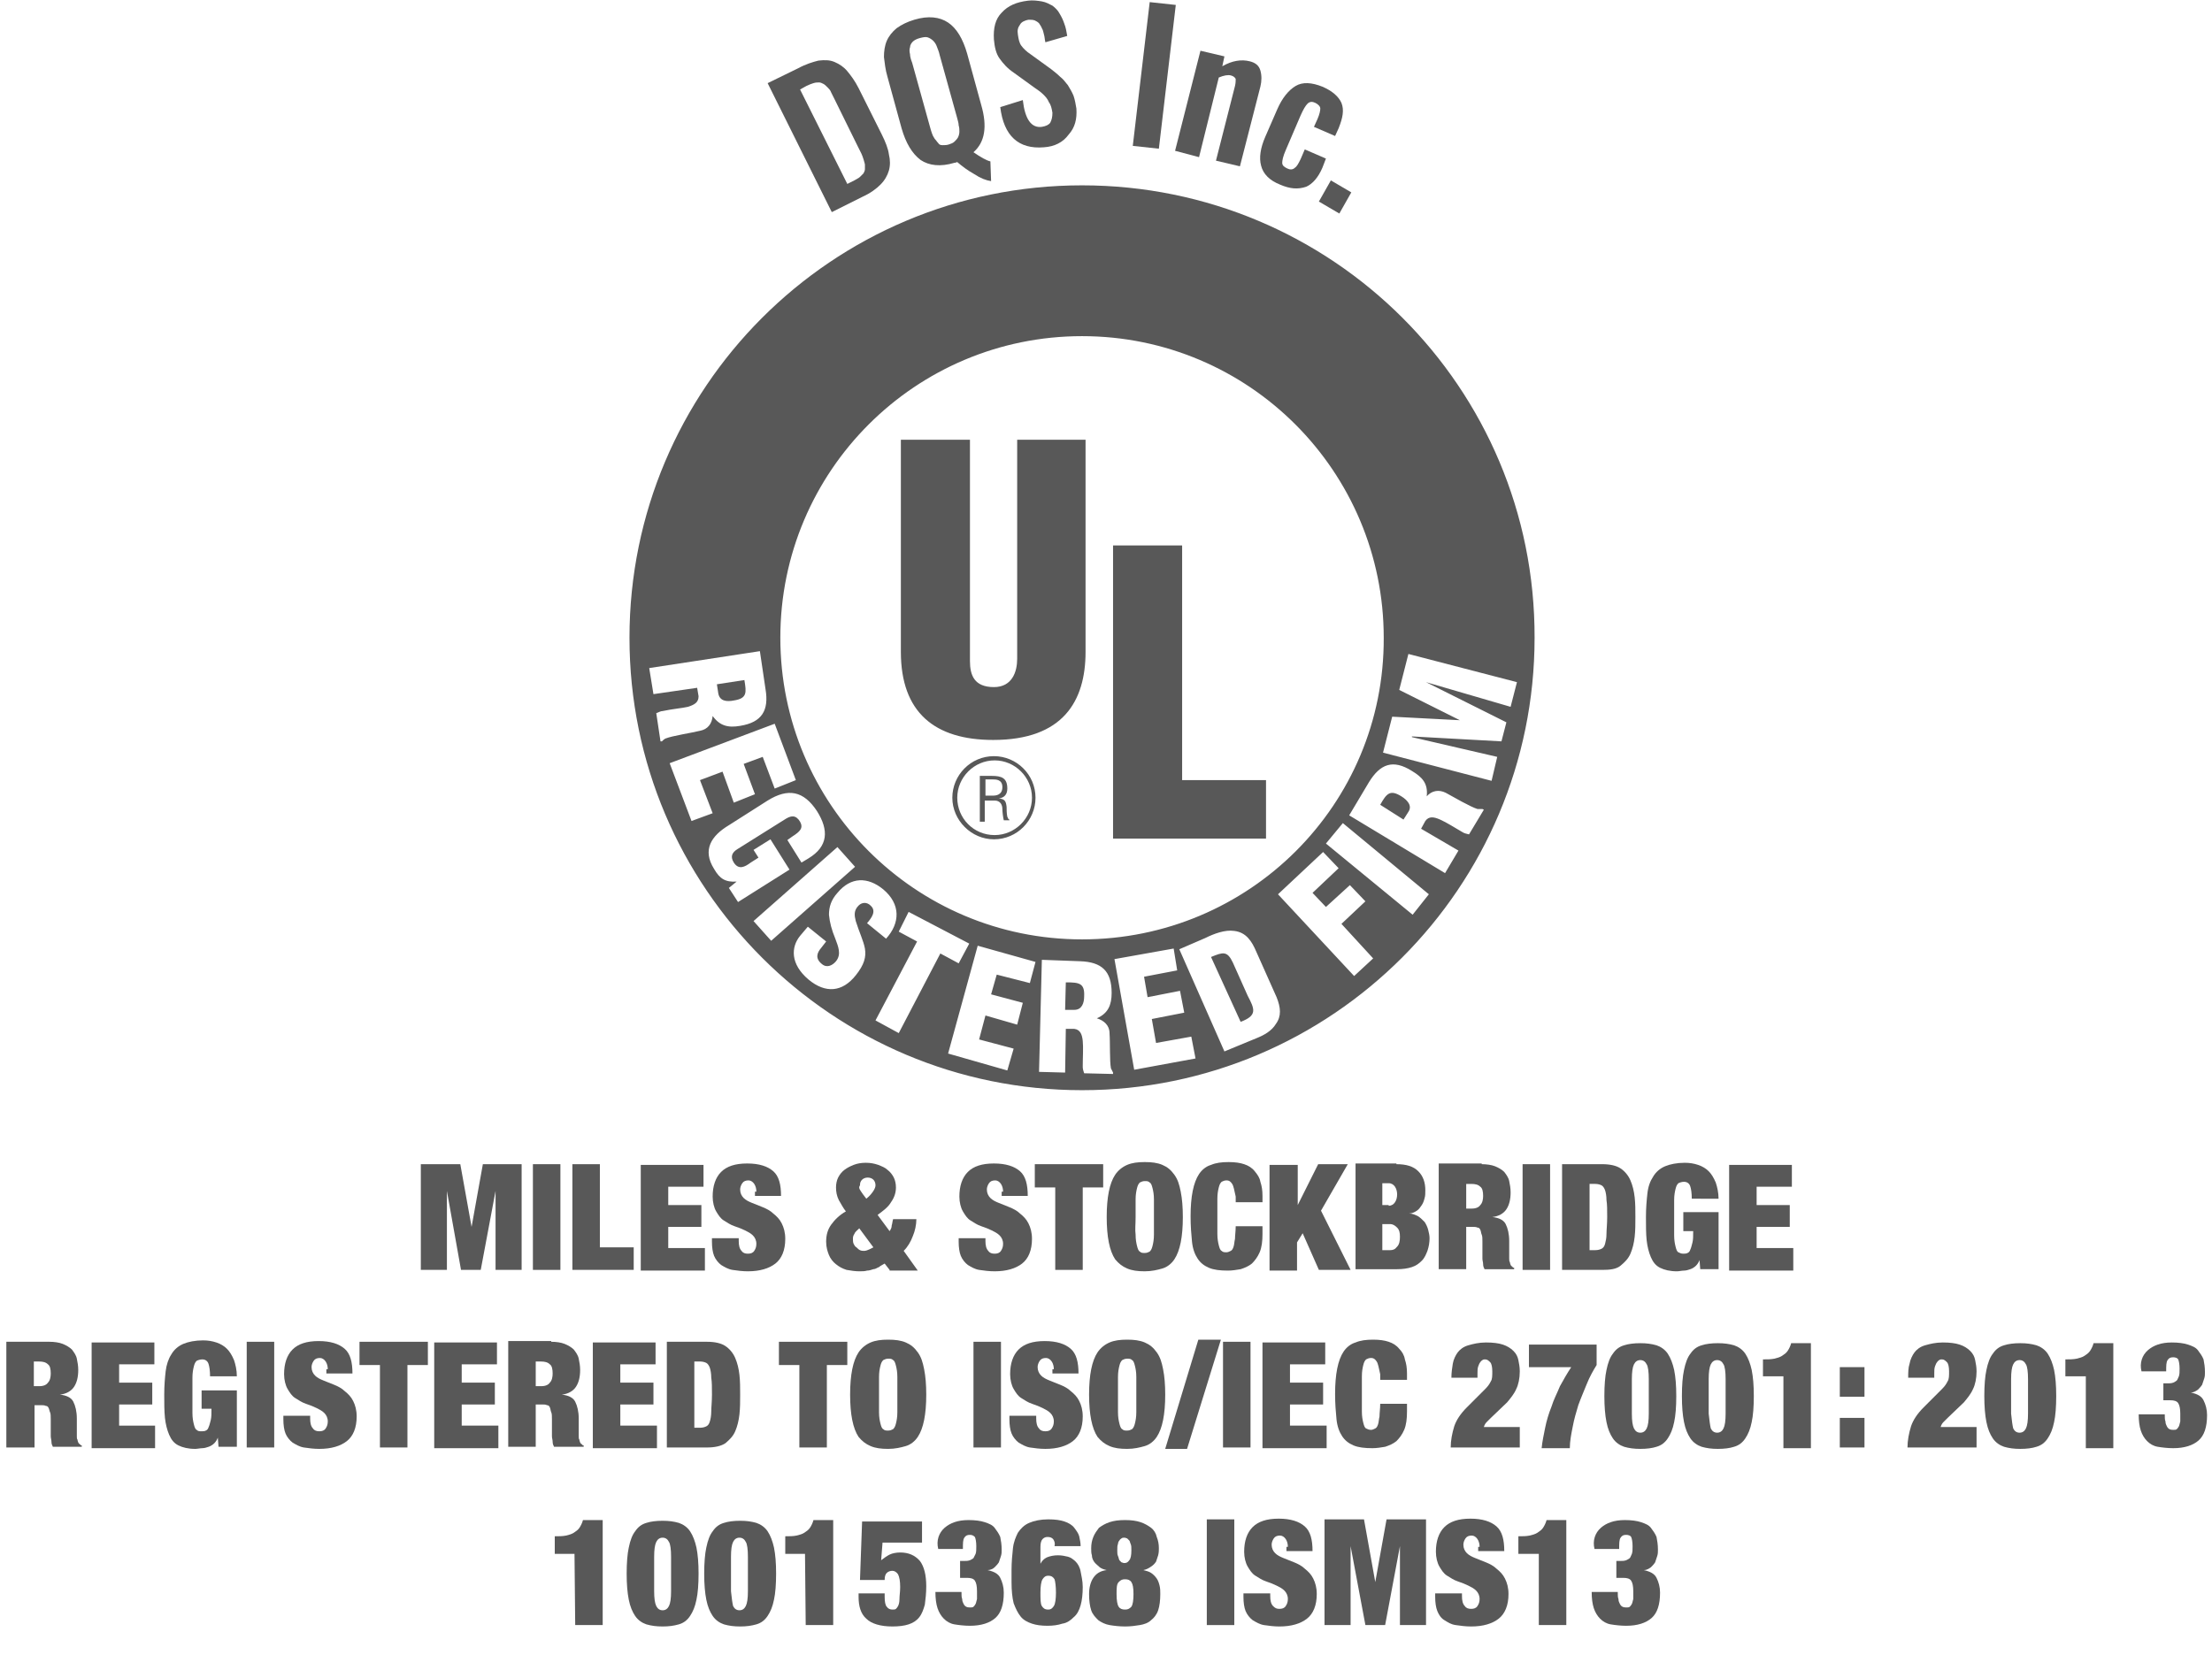 <?xml version="1.0" encoding="utf-8"?>
<!-- Generator: Adobe Illustrator 23.0.1, SVG Export Plug-In . SVG Version: 6.00 Build 0)  -->
<svg version="1.1" id="Layer_1" xmlns="http://www.w3.org/2000/svg" xmlns:xlink="http://www.w3.org/1999/xlink" x="0px" y="0px"
	 viewBox="0 0 313.8 238.1" style="enable-background:new 0 0 313.8 238.1;" xml:space="preserve">
<style type="text/css">
	.st0{fill:#585858;}
</style>
<path class="st0" d="M127.9,62.4h9.7v31.4c0,2,0.6,3.7,3.4,3.7c2.6,0,3.3-2.2,3.3-4V62.4h9.7v30.1c0,7-3.2,12.5-13.1,12.5
	c-8.3,0-13.1-3.9-13.1-12.5V62.4"/>
<polyline class="st0" points="157.9,119 157.9,77.4 167.7,77.4 167.7,110.7 179.6,110.7 179.6,119 157.9,119 "/>
<path class="st0" d="M139.8,110.6h1c0.5,0,1.4,0,1.4,1.1s-0.9,1.2-1.3,1.2h-1.1L139.8,110.6 M139.8,113.6h1.3c0.8,0,1.1,0.6,1.1,1.2
	c0,0.4,0.1,1.2,0.2,1.6h0.8v-0.1c-0.2,0-0.2-0.3-0.3-0.4c-0.1-0.5-0.1-1-0.1-1.4c-0.1-0.9-0.3-1.1-1.1-1.2l0,0
	c0.8-0.1,1.2-0.6,1.2-1.4c0-1.5-0.8-1.8-2.2-1.8H139v6.5h0.7v-3"/>
<path class="st0" d="M141,119.1c3.3,0,5.9-2.7,5.9-5.9c0-3.3-2.7-5.9-5.9-5.9c-3.3,0-5.9,2.7-5.9,5.9S137.8,119.1,141,119.1
	 M135.8,113.2c0-2.9,2.4-5.3,5.3-5.3c2.9,0,5.3,2.4,5.3,5.3s-2.4,5.3-5.3,5.3C138.1,118.5,135.8,116.1,135.8,113.2"/>
<g>
	<path class="st0" d="M198.8,113c-1.6-1-2.1-0.4-3,1.2l3.3,2.1l0.7-1.1C200.4,114.3,199.6,113.5,198.8,113z"/>
	<g>
		<path class="st0" d="M151.2,139.4l-0.1,3.9h1.3c1.1,0,1.4-1,1.4-1.9C153.9,139.5,153.1,139.4,151.2,139.4z"/>
		<path class="st0" d="M174.9,136.6c-0.8-1.7-1.4-1.5-3.1-0.8l4.2,9.2c2.4-0.9,2-1.8,1-3.7L174.9,136.6z"/>
		<g>
			<path class="st0" d="M104.1,99.4c1.9-0.3,1.8-1.1,1.5-2.9l-3.9,0.6l0.2,1.3C102.1,99.5,103.1,99.6,104.1,99.4z"/>
			<path class="st0" d="M153.5,26.3c-35.5,0-64.2,28.8-64.2,64.2c0,35.5,28.8,64.2,64.2,64.2c35.5,0,64.2-28.8,64.2-64.2
				C217.8,55,189,26.3,153.5,26.3z M153.5,47.7c23.7,0,42.8,19.2,42.8,42.8c0.1,23.7-19.1,42.8-42.8,42.8s-42.8-19.2-42.8-42.8
				C110.7,66.8,129.9,47.7,153.5,47.7z M93.9,105.2h-0.2l-0.6-4c0.3-0.1,0.6-0.3,0.9-0.3c1.4-0.3,2.7-0.4,3.6-0.6
				c0.9-0.3,1.5-0.6,1.5-1.5l-0.2-1.2l-6.2,0.9l-0.6-3.7l15.7-2.4l0.8,5.4c0.5,3-0.5,4.7-3.6,5.2c-1.7,0.3-2.9,0-3.9-1.4
				c-0.1,1.1-0.7,1.9-1.8,2.1c-1.2,0.3-3.9,0.7-4.9,1.1C94.2,104.9,94,105.1,93.9,105.2z M95,108.3l14.9-5.6l3,8l-3,1.2l-1.7-4.5
				l-2.7,1l1.6,4.3l-3,1.2l-1.6-4.4l-3.2,1.2l1.8,4.7l-3,1.1L95,108.3z M103.4,126l1.1-0.9c-1.6,0.1-2.4-0.4-3.2-1.8
				c-1.7-2.7-0.4-4.7,2.1-6.2l5.5-3.5c2.9-1.8,5.1-1.4,7,1.5c1.7,2.7,1.6,5-1.2,6.7l-1,0.6l-2-3.2l0.7-0.5c1.1-0.7,1.6-1.2,1.1-2.1
				c-0.6-1-1.3-0.9-2.2-0.3l-6.7,4.2c-0.8,0.5-1,1.1-0.5,1.9c0.7,1.1,1.6,0.6,2.4,0l1.1-0.7l-0.7-1.1l2.4-1.5l2.7,4.3l-7.3,4.6
				L103.4,126z M106.9,130.7l11.9-10.5l2.5,2.8l-11.9,10.5L106.9,130.7z M123.5,128.5c-0.5-0.5-1.2-0.5-1.7,0
				c-0.7,0.7-0.6,1.4-0.4,2.2c0.5,1.6,1.1,2.8,1.3,3.9c0.2,1.2-0.1,2.3-1.3,3.8c-1.9,2.4-4.3,2.6-6.7,0.6c-2.6-2.2-2.5-4.6-1.2-6.2
				l1.1-1.3l2.6,2.1l-0.7,0.9c-0.6,0.7-0.9,1.5,0.1,2.3c0.7,0.6,1.5,0.2,2-0.4c0.8-1,0.3-2.1-0.1-3.2c-0.5-1.2-0.8-2.3-0.9-3.4
				c0-1.1,0.3-2.1,1.2-3.1c1.9-2.3,4.3-2.3,6.5-0.5c2.5,2.1,2.4,4.8,0.4,7L123,131C123.6,130.3,124.4,129.3,123.5,128.5z
				 M127.5,146.6l-3.3-1.8l5.9-11.2l-2.6-1.4l1.4-2.8l8.6,4.5l-1.5,2.8l-2.6-1.4L127.5,146.6z M146.1,139.5l-4.7-1.2l-0.8,2.8
				l4.5,1.2l-0.8,3.1l-4.5-1.3l-0.9,3.4l4.9,1.3l-0.9,3.1l-8.4-2.4l4.2-15.3l8.2,2.3L146.1,139.5z M157.9,152.4l-4.1-0.1
				c-0.1-0.3-0.2-0.6-0.2-0.9c0-1.4,0.1-2.7,0-3.7c-0.1-1-0.4-1.6-1.2-1.7h-1.2l-0.1,6.2l-3.7-0.1l0.4-15.9l5.4,0.2
				c3.1,0.1,4.5,1.4,4.5,4.5c0,1.7-0.5,2.9-2.1,3.6c1,0.3,1.8,1,1.8,2.1c0.1,1.3,0,4,0.2,5c0.1,0.2,0.2,0.4,0.3,0.6V152.4z
				 M160.9,151.8l-2.8-15.7l8.4-1.5l0.5,3.1l-4.7,0.9l0.5,2.9l4.6-0.9l0.6,3.1l-4.6,0.9l0.6,3.4l5-0.9l0.6,3.1L160.9,151.8z
				 M181,145.3c-0.6,1-1.7,1.6-2.7,2l-4.6,1.9l-6.4-14.5l3.7-1.6c1.2-0.6,2.8-1.2,4.1-1c1.7,0.2,2.5,1.5,3.1,2.9l2.9,6.5
				C181.7,143,181.8,144.2,181,145.3z M192.1,138.5l-10.8-11.6l6.4-6l2.2,2.3l-3.7,3.5l1.9,2l3.4-3.1l2.2,2.3l-3.4,3.2l4.5,4.9
				L192.1,138.5z M200.4,129.8l-12.3-10.1l2.4-2.9l12.2,10.1L200.4,129.8z M208.4,118.4c-0.3-0.1-0.6-0.1-0.9-0.3
				c-1.2-0.7-2.3-1.4-3.2-1.8c-0.9-0.4-1.6-0.5-2.1,0.2l-0.6,1.1l5.3,3.1l-1.9,3.2l-13.6-8.2l2.8-4.7c1.6-2.6,3.4-3.3,6.1-1.6
				c1.5,0.9,2.3,1.8,2.1,3.6c0.7-0.8,1.7-1,2.7-0.5c1.1,0.6,3.5,2,4.5,2.3c0.2,0,0.4,0,0.7,0l0.2,0.1L208.4,118.4z M213.7,102.5
				l-0.7,2.7l-12.7-0.7v0.1l12.1,2.8l-0.8,3.4l-15.4-4l1.3-5.1l9.6,0.5l-8.6-4.3l1.3-5.1l15.4,4l-0.9,3.5l-12-3.5L213.7,102.5z"/>
		</g>
	</g>
</g>
<g>
	<g>
		<path class="st0" d="M118,30.1l-9.1-18.3l4.3-2.1c1.1-0.6,2.1-0.9,2.9-1.1c0.9-0.1,1.6-0.1,2.3,0.2c0.7,0.3,1.3,0.7,1.8,1.3
			s1.1,1.4,1.6,2.4l3.3,6.6c0.5,1,0.9,2,1,2.8c0.2,0.8,0.2,1.6,0,2.3c-0.2,0.7-0.6,1.4-1.2,2s-1.4,1.2-2.5,1.7L118,30.1z
			 M120.2,26.1l1-0.5c0.3-0.2,0.6-0.3,0.8-0.5c0.2-0.2,0.4-0.4,0.5-0.5c0.1-0.2,0.2-0.4,0.2-0.6s0-0.5,0-0.6c0-0.2-0.1-0.4-0.2-0.8
			c-0.1-0.3-0.2-0.6-0.3-0.8c-0.1-0.2-0.3-0.6-0.5-1l-3.3-6.7c-0.2-0.4-0.4-0.8-0.5-1c-0.1-0.3-0.3-0.5-0.5-0.7s-0.4-0.4-0.6-0.5
			s-0.4-0.2-0.6-0.2s-0.5,0-0.8,0.1s-0.6,0.2-1,0.4l-0.9,0.5L120.2,26.1z"/>
	</g>
	<g>
		<path class="st0" d="M140.6,25.7c-0.7-0.1-1.5-0.4-2.4-1c-0.9-0.5-1.7-1.1-2.4-1.7c-0.1,0-0.2,0.1-0.4,0.1c-2,0.6-3.6,0.4-4.8-0.4
			c-1.2-0.9-2.1-2.4-2.7-4.5l-2-7.3c-0.3-1-0.4-2-0.5-2.8c0-0.8,0.1-1.6,0.4-2.3s0.8-1.3,1.4-1.8c0.7-0.5,1.5-0.9,2.5-1.2
			c2-0.6,3.6-0.4,4.8,0.4s2.1,2.3,2.7,4.4l2,7.3c0.9,3.1,0.5,5.3-1.1,6.7c1,0.7,1.9,1.2,2.4,1.3L140.6,25.7z M133.7,20.6
			c0.3,0,0.6,0,0.9-0.1c0.3-0.1,0.6-0.2,0.8-0.4c0.2-0.2,0.4-0.4,0.5-0.6s0.2-0.5,0.2-0.8s0-0.6-0.1-0.9c0-0.3-0.1-0.6-0.2-1l-2.5-9
			c-0.1-0.5-0.3-0.9-0.4-1.2c-0.1-0.3-0.3-0.6-0.5-0.8c-0.2-0.2-0.5-0.4-0.8-0.5s-0.7,0-1.1,0.1c-0.4,0.1-0.8,0.3-1,0.5
			s-0.4,0.5-0.4,0.8c-0.1,0.3-0.1,0.6,0,1c0,0.3,0.1,0.7,0.3,1.2l2.5,9c0.1,0.4,0.2,0.7,0.3,1s0.2,0.5,0.4,0.8
			c0.2,0.2,0.3,0.4,0.5,0.6C133.2,20.5,133.4,20.6,133.7,20.6z"/>
	</g>
	<g>
		<path class="st0" d="M148.1,20.9c-3.6,0.3-5.7-1.6-6.2-5.7l3.2-1c0.3,2.7,1.2,4,2.7,3.8c0.6-0.1,1-0.3,1.2-0.6
			c0.2-0.4,0.3-0.8,0.3-1.4c-0.1-0.6-0.2-1.1-0.5-1.5c-0.2-0.5-0.5-0.8-0.8-1.1s-0.7-0.6-1.3-1l-2.9-2.1c-0.9-0.6-1.5-1.3-2-2
			s-0.7-1.6-0.8-2.7c-0.1-1.6,0.2-2.9,1.1-3.8c0.9-1,2.1-1.5,3.7-1.7c0.7-0.1,1.4,0,2,0.1s1.1,0.4,1.5,0.6c0.4,0.3,0.8,0.7,1,1.1
			c0.3,0.5,0.5,0.9,0.7,1.5c0.2,0.5,0.3,1.1,0.4,1.7L148.3,6c-0.1-0.4-0.1-0.8-0.2-1.1C148,4.6,148,4.3,147.8,4
			c-0.1-0.3-0.3-0.5-0.4-0.7c-0.2-0.2-0.4-0.3-0.6-0.4c-0.3-0.1-0.5-0.1-0.9-0.1c-0.5,0.1-1,0.3-1.2,0.7c-0.3,0.4-0.4,0.8-0.3,1.4
			c0.1,0.7,0.2,1.2,0.5,1.6c0.3,0.4,0.7,0.8,1.3,1.2l2.9,2.1c0.5,0.4,0.9,0.7,1.3,1.1c0.4,0.3,0.7,0.7,1.1,1.2
			c0.3,0.5,0.6,1,0.8,1.5c0.2,0.6,0.3,1.2,0.4,1.8c0.1,1.5-0.2,2.7-1.1,3.7C150.8,20.2,149.6,20.8,148.1,20.9z"/>
	</g>
	<g>
		<path class="st0" d="M160.7,20.7l2.4-20.4l3.7,0.4l-2.4,20.4L160.7,20.7z"/>
	</g>
	<g>
		<path class="st0" d="M166.7,21.4l3.6-14.2l3.4,0.8l-0.3,1.4c1.4-0.8,2.7-1,3.9-0.7c0.8,0.2,1.3,0.6,1.5,1.3s0.2,1.5,0,2.3
			l-2.9,11.3l-3.4-0.8l2.7-10.6c0.1-0.4,0.1-0.8,0.1-1c-0.1-0.2-0.3-0.4-0.7-0.5s-1,0-1.7,0.3l-2.8,11.3L166.7,21.4z"/>
	</g>
	<g>
		<path class="st0" d="M181.6,26.2c-1.5-0.6-2.4-1.5-2.7-2.7c-0.3-1.1-0.1-2.5,0.6-4.1l1.7-3.9c0.7-1.6,1.6-2.7,2.6-3.3
			s2.3-0.5,3.8,0.1c1.4,0.6,2.3,1.4,2.7,2.3c0.4,1,0.2,2.1-0.4,3.6l-0.5,1.1l-3-1.3l0.5-1.1c0.3-0.7,0.4-1.2,0.4-1.5
			s-0.3-0.6-0.7-0.8s-0.8-0.2-1.1,0.1s-0.6,0.8-1,1.7l-2.1,4.9c-0.4,0.9-0.5,1.5-0.5,1.8c0,0.4,0.3,0.6,0.7,0.8
			c0.4,0.2,0.8,0.2,1.1-0.1c0.3-0.2,0.5-0.6,0.8-1.2l0.6-1.4l3,1.3l-0.5,1.3c-0.6,1.4-1.4,2.3-2.3,2.7
			C184.1,26.9,183,26.8,181.6,26.2z"/>
	</g>
	<g>
		<path class="st0" d="M187.1,28.6l1.7-3l2.9,1.7l-1.7,3L187.1,28.6z"/>
	</g>
</g>
<g>
	<path class="st0" d="M65.3,165.2l1.6,8.9l0,0l1.6-8.9H74v15h-3.7V169l0,0l-2.1,11.2h-2.8l-2-11.2l0,0v11.2h-3.7v-15H65.3z"/>
	<path class="st0" d="M79.5,165.2v15h-3.9v-15H79.5z"/>
	<path class="st0" d="M85.1,165.2V177h4.8v3.2h-8.7v-15H85.1z"/>
	<path class="st0" d="M99.8,165.2v3.2h-5v2.6h4.7v3.1h-4.7v3h5.2v3.2h-9.1v-15h8.9V165.2z"/>
	<path class="st0" d="M107.3,169.1c0-0.4-0.1-0.8-0.3-1.1c-0.2-0.3-0.5-0.5-0.8-0.5c-0.4,0-0.7,0.1-0.9,0.4
		c-0.2,0.3-0.3,0.6-0.3,0.9c0,0.5,0.2,0.9,0.5,1.2s0.7,0.5,1.2,0.7s1,0.4,1.5,0.6c0.5,0.2,1.1,0.5,1.5,0.9c0.5,0.4,0.9,0.8,1.2,1.4
		c0.3,0.6,0.5,1.3,0.5,2.2c0,1.6-0.5,2.8-1.4,3.5s-2.2,1.1-3.9,1.1c-0.8,0-1.5-0.1-2.2-0.2c-0.6-0.1-1.1-0.4-1.6-0.7
		c-0.4-0.3-0.8-0.8-1-1.3s-0.3-1.2-0.3-2v-0.5h3.8v0.4c0,0.6,0.1,1.1,0.4,1.4c0.2,0.3,0.5,0.4,0.9,0.4s0.7-0.1,0.9-0.4
		c0.2-0.3,0.3-0.6,0.3-1c0-0.5-0.2-0.9-0.5-1.2s-0.7-0.5-1.1-0.7s-0.9-0.4-1.5-0.6s-1-0.5-1.5-0.8s-0.8-0.8-1.1-1.3
		c-0.3-0.5-0.5-1.3-0.5-2.1c0-1.5,0.4-2.7,1.2-3.5c0.8-0.8,2-1.2,3.7-1.2s2.9,0.4,3.7,1.1c0.8,0.7,1.1,1.9,1.1,3.5h-3.7v-0.6H107.3z
		"/>
	<path class="st0" d="M126.2,180.2l-0.7-0.9c-0.3,0.2-0.6,0.3-0.8,0.5c-0.3,0.1-0.5,0.3-0.8,0.3c-0.3,0.1-0.6,0.2-0.9,0.2
		c-0.3,0.1-0.7,0.1-1.1,0.1c-0.6,0-1.2-0.1-1.8-0.2c-0.6-0.2-1-0.4-1.5-0.8c-0.4-0.3-0.8-0.8-1-1.3s-0.4-1.1-0.4-1.9
		c0-0.9,0.2-1.7,0.7-2.4s1.2-1.4,2.1-1.9c-0.4-0.5-0.7-1.1-1-1.6c-0.3-0.6-0.4-1.2-0.4-1.8c0-0.5,0.1-1,0.3-1.4
		c0.2-0.4,0.5-0.8,0.9-1.1s0.8-0.5,1.3-0.7s1.1-0.3,1.7-0.3c0.7,0,1.2,0.1,1.8,0.3c0.5,0.2,1,0.4,1.3,0.7c0.4,0.3,0.7,0.7,0.9,1.1
		c0.2,0.4,0.3,0.9,0.3,1.4c0,0.7-0.2,1.4-0.7,2.1c-0.4,0.7-1.1,1.2-1.9,1.8l1.7,2.3c0.2-0.3,0.3-0.5,0.3-0.8
		c0.1-0.3,0.1-0.6,0.2-0.9h3.3c0,0.8-0.2,1.7-0.5,2.4c-0.3,0.8-0.7,1.5-1.3,2.1l2,2.8h-4V180.2z M121.2,175.1
		c-0.2,0.3-0.2,0.5-0.2,0.7s0,0.5,0.1,0.7s0.2,0.4,0.4,0.5c0.2,0.2,0.3,0.3,0.5,0.4s0.4,0.1,0.6,0.1s0.5-0.1,0.7-0.2
		c0.2-0.1,0.4-0.2,0.6-0.3l-2-2.7C121.6,174.6,121.3,174.8,121.2,175.1z M122.1,169c0.2,0.3,0.4,0.6,0.8,1.1c0.5-0.4,0.8-0.8,1-1.1
		s0.3-0.6,0.3-0.8c0-0.3-0.1-0.6-0.3-0.8c-0.2-0.2-0.5-0.3-0.8-0.3s-0.6,0.1-0.8,0.3s-0.3,0.4-0.3,0.8
		C121.8,168.5,121.9,168.7,122.1,169z"/>
	<path class="st0" d="M142.3,169.1c0-0.4-0.1-0.8-0.3-1.1s-0.5-0.5-0.8-0.5c-0.4,0-0.7,0.1-0.9,0.4c-0.2,0.3-0.3,0.6-0.3,0.9
		c0,0.5,0.2,0.9,0.5,1.2s0.7,0.5,1.2,0.7s1,0.4,1.5,0.6c0.5,0.2,1.1,0.5,1.5,0.9c0.5,0.4,0.9,0.8,1.2,1.4c0.3,0.6,0.5,1.3,0.5,2.2
		c0,1.6-0.5,2.8-1.4,3.5s-2.2,1.1-3.9,1.1c-0.8,0-1.5-0.1-2.2-0.2c-0.6-0.1-1.1-0.4-1.6-0.7c-0.4-0.3-0.8-0.8-1-1.3s-0.3-1.2-0.3-2
		v-0.5h3.8v0.4c0,0.6,0.1,1.1,0.4,1.4c0.2,0.3,0.5,0.4,0.9,0.4s0.7-0.1,0.9-0.4c0.2-0.3,0.3-0.6,0.3-1c0-0.5-0.2-0.9-0.5-1.2
		s-0.7-0.5-1.1-0.7s-0.9-0.4-1.5-0.6s-1-0.5-1.5-0.8s-0.8-0.8-1.1-1.3s-0.5-1.3-0.5-2.1c0-1.5,0.4-2.7,1.2-3.5s2-1.2,3.7-1.2
		s2.9,0.4,3.7,1.1c0.8,0.7,1.1,1.9,1.1,3.5h-3.7v-0.6H142.3z"/>
	<path class="st0" d="M146.8,168.5v-3.3h9.7v3.3h-2.9v11.7h-3.9v-11.7H146.8z"/>
	<path class="st0" d="M157.3,169.1c0.2-1,0.5-1.8,0.9-2.4c0.4-0.6,1-1.1,1.7-1.4s1.5-0.4,2.5-0.4s1.8,0.1,2.5,0.4s1.2,0.7,1.7,1.4
		s0.7,1.4,0.9,2.4s0.3,2.2,0.3,3.6c0,1.4-0.1,2.6-0.3,3.6s-0.5,1.8-0.9,2.4c-0.4,0.6-1,1.1-1.7,1.3s-1.5,0.4-2.5,0.4
		s-1.8-0.1-2.5-0.4s-1.2-0.7-1.7-1.3c-0.4-0.6-0.7-1.4-0.9-2.4s-0.3-2.2-0.3-3.6S157.1,170.1,157.3,169.1z M161.1,175.2
		c0,0.7,0.1,1.2,0.2,1.6c0.1,0.4,0.2,0.7,0.4,0.8c0.2,0.2,0.4,0.2,0.7,0.2s0.5-0.1,0.7-0.2c0.2-0.2,0.3-0.4,0.4-0.8
		c0.1-0.4,0.2-0.9,0.2-1.6c0-0.7,0-1.5,0-2.5s0-1.8,0-2.5s-0.1-1.2-0.2-1.6c-0.1-0.4-0.2-0.7-0.4-0.8c-0.2-0.2-0.4-0.2-0.7-0.2
		s-0.5,0.1-0.7,0.2c-0.2,0.2-0.3,0.4-0.4,0.8c-0.1,0.4-0.2,0.9-0.2,1.6c0,0.7,0,1.5,0,2.5S161,174.5,161.1,175.2z"/>
	<path class="st0" d="M174.8,168c-0.2-0.3-0.4-0.5-0.8-0.5c-0.3,0-0.5,0.1-0.7,0.2c-0.2,0.2-0.3,0.4-0.4,0.8
		c-0.1,0.4-0.2,0.9-0.2,1.6c0,0.7,0,1.5,0,2.5s0,1.8,0,2.5s0.1,1.2,0.2,1.6c0.1,0.4,0.2,0.7,0.4,0.8c0.2,0.2,0.4,0.2,0.7,0.2
		c0.2,0,0.4-0.1,0.6-0.2s0.3-0.3,0.4-0.6s0.1-0.7,0.2-1.1c0-0.5,0.1-1.1,0.1-1.8h3.8v1.1c0,1-0.1,1.9-0.4,2.6
		c-0.3,0.7-0.7,1.2-1.1,1.6c-0.5,0.4-1,0.6-1.6,0.8c-0.6,0.1-1.2,0.2-1.8,0.2c-1.1,0-2-0.1-2.7-0.4s-1.2-0.7-1.6-1.3
		c-0.4-0.6-0.7-1.4-0.8-2.4s-0.2-2.2-0.2-3.6c0-1.4,0.1-2.6,0.3-3.6s0.5-1.8,0.9-2.4s1-1.1,1.7-1.3c0.7-0.3,1.5-0.4,2.5-0.4
		c0.9,0,1.6,0.1,2.2,0.3c0.6,0.2,1.1,0.5,1.5,1s0.7,0.9,0.8,1.5c0.2,0.6,0.3,1.2,0.3,2v0.9h-3.8v-0.8
		C175.1,168.9,175,168.3,174.8,168z"/>
	<path class="st0" d="M184.1,165.2v5.8l0,0l2.9-5.8h4.2l-3.8,6.6l4.2,8.4h-4.5l-2.3-5.2l-0.8,1.3v4h-3.9v-15h4V165.2z"/>
	<path class="st0" d="M198.1,165.2c1.4,0,2.4,0.3,3.1,1c0.7,0.7,1,1.6,1,2.7c0,0.4,0,0.8-0.1,1.1c-0.1,0.4-0.2,0.7-0.4,1
		s-0.4,0.6-0.7,0.8s-0.7,0.4-1.1,0.4l0,0c0.5,0,0.9,0.2,1.3,0.4c0.3,0.2,0.6,0.5,0.9,0.8c0.2,0.3,0.4,0.7,0.5,1.1
		c0.1,0.4,0.2,0.8,0.2,1.2c0,0.6-0.1,1.2-0.3,1.8c-0.2,0.5-0.4,1-0.8,1.4c-0.4,0.4-0.8,0.7-1.4,0.9s-1.3,0.3-2.1,0.3h-5.9v-15h5.8
		V165.2z M197,171.1c0.4,0,0.7-0.2,0.9-0.5s0.3-0.7,0.3-1.1c0-0.4-0.1-0.8-0.3-1.1s-0.5-0.5-0.9-0.5h-0.9v3.1h0.9V171.1z
		 M197.2,177.4c0.4,0,0.7-0.1,1-0.5c0.3-0.3,0.4-0.8,0.4-1.4c0-0.6-0.1-1-0.4-1.3c-0.3-0.3-0.6-0.5-1-0.5h-1.1v3.7H197.2z"/>
	<path class="st0" d="M210.2,165.2c0.7,0,1.4,0.1,1.9,0.3s1,0.5,1.3,0.8c0.3,0.4,0.6,0.8,0.7,1.3c0.1,0.5,0.2,1,0.2,1.6
		c0,1-0.2,1.8-0.6,2.4c-0.4,0.6-1.1,1-2,1.1l0,0c0.9,0.1,1.6,0.4,1.9,1c0.3,0.6,0.5,1.4,0.5,2.4v1.3c0,0.2,0,0.4,0,0.6s0,0.4,0,0.6
		c0,0.2,0,0.4,0.1,0.5c0,0.2,0.1,0.3,0.1,0.4c0.1,0.1,0.1,0.2,0.2,0.2c0.1,0.1,0.1,0.2,0.3,0.2v0.2h-4.2c-0.1-0.2-0.2-0.4-0.2-0.7
		s-0.1-0.5-0.1-0.8s0-0.5,0-0.8c0-0.2,0-0.4,0-0.6v-1c0-0.4,0-0.8-0.1-1s-0.1-0.5-0.2-0.7c-0.1-0.2-0.2-0.3-0.4-0.3
		c-0.2-0.1-0.4-0.1-0.6-0.1h-1v6h-3.9v-15h6.1V165.2z M208.8,171.5c0.6,0,1-0.2,1.2-0.5c0.3-0.3,0.4-0.8,0.4-1.3
		c0-0.6-0.1-1.1-0.4-1.3c-0.3-0.3-0.7-0.4-1.3-0.4H208v3.5H208.8z"/>
	<path class="st0" d="M219.9,165.2v15H216v-15H219.9z"/>
	<path class="st0" d="M227.3,165.2c1.1,0,2,0.2,2.6,0.6s1.1,1,1.4,1.7c0.3,0.7,0.5,1.5,0.6,2.4s0.1,1.8,0.1,2.8s0,1.9-0.1,2.8
		c-0.1,0.9-0.3,1.7-0.6,2.4s-0.8,1.2-1.4,1.7s-1.5,0.6-2.6,0.6h-5.7v-15H227.3z M226.3,177.4c0.4,0,0.7-0.1,0.9-0.2
		c0.2-0.1,0.4-0.3,0.5-0.7s0.2-0.8,0.2-1.4c0-0.6,0.1-1.4,0.1-2.4s0-1.8-0.1-2.4c0-0.6-0.1-1.1-0.2-1.4s-0.3-0.6-0.5-0.7
		c-0.2-0.1-0.5-0.2-0.9-0.2h-0.8v9.4L226.3,177.4L226.3,177.4z"/>
	<path class="st0" d="M243.8,172v8.1h-2.6l-0.1-1.3l0,0c-0.1,0.3-0.3,0.6-0.5,0.8s-0.5,0.4-0.8,0.5s-0.6,0.2-0.9,0.2s-0.7,0.1-1,0.1
		c-1,0-1.8-0.2-2.4-0.5c-0.6-0.3-1-0.8-1.3-1.5s-0.5-1.5-0.6-2.4s-0.1-2.1-0.1-3.3c0-1.3,0.1-2.4,0.2-3.3c0.1-1,0.4-1.8,0.8-2.4
		c0.4-0.7,1-1.2,1.7-1.5s1.7-0.5,2.8-0.5c0.7,0,1.3,0.1,1.9,0.3c0.6,0.2,1.1,0.5,1.5,0.9s0.7,0.9,1,1.6c0.2,0.6,0.4,1.4,0.4,2.3H240
		c0-0.8-0.1-1.4-0.2-1.7c-0.1-0.4-0.4-0.7-0.9-0.7c-0.3,0-0.6,0.1-0.8,0.2c-0.2,0.2-0.3,0.4-0.4,0.8c-0.1,0.4-0.2,0.9-0.2,1.6
		c0,0.7,0,1.5,0,2.5s0,1.8,0,2.5s0.1,1.2,0.2,1.6c0.1,0.4,0.2,0.7,0.4,0.8s0.4,0.2,0.7,0.2c0.2,0,0.4,0,0.6-0.1
		c0.2-0.1,0.3-0.2,0.4-0.5c0.1-0.2,0.2-0.6,0.3-1s0.1-0.9,0.1-1.6h-1.4V172H243.8z"/>
	<path class="st0" d="M254.2,165.2v3.2h-5v2.6h4.7v3.1h-4.7v3h5.2v3.2h-9.1v-15h8.9V165.2z"/>
	<path class="st0" d="M7,190.4c0.7,0,1.4,0.1,1.9,0.3s1,0.5,1.3,0.8c0.3,0.4,0.6,0.8,0.7,1.3s0.2,1,0.2,1.6c0,1-0.2,1.8-0.6,2.4
		c-0.4,0.6-1.1,1-2,1.1l0,0c0.9,0.1,1.6,0.4,1.9,1c0.3,0.6,0.5,1.4,0.5,2.4v1.3c0,0.2,0,0.4,0,0.6s0,0.4,0,0.6c0,0.2,0,0.4,0.1,0.5
		c0,0.2,0.1,0.3,0.1,0.4c0.1,0.1,0.1,0.2,0.2,0.2c0.1,0.1,0.1,0.2,0.3,0.2v0.2H7.5c-0.1-0.2-0.2-0.4-0.2-0.7s-0.1-0.5-0.1-0.8
		s0-0.5,0-0.8c0-0.2,0-0.4,0-0.6v-1c0-0.4,0-0.8-0.1-1S7,200,6.9,199.8s-0.2-0.3-0.4-0.3c-0.2-0.1-0.4-0.1-0.6-0.1h-1v6h-4v-15H7z
		 M5.6,196.7c0.6,0,1-0.2,1.2-0.5c0.3-0.3,0.4-0.8,0.4-1.3c0-0.6-0.1-1.1-0.4-1.3c-0.3-0.3-0.7-0.4-1.3-0.4H4.8v3.5H5.6z"/>
	<path class="st0" d="M21.9,190.4v3.2h-5v2.6h4.7v3.1h-4.7v3H22v3.2h-9v-15h8.9V190.4z"/>
	<path class="st0" d="M33.6,197.2v8.1H31l-0.1-1.3l0,0c-0.1,0.3-0.3,0.6-0.5,0.8s-0.5,0.4-0.8,0.5s-0.6,0.2-0.9,0.2s-0.7,0.1-1,0.1
		c-1,0-1.8-0.2-2.4-0.5s-1-0.8-1.3-1.5s-0.5-1.5-0.6-2.4c-0.1-1-0.1-2.1-0.1-3.3c0-1.3,0.1-2.4,0.2-3.3s0.4-1.8,0.8-2.4
		c0.4-0.7,1-1.2,1.7-1.5s1.7-0.5,2.8-0.5c0.7,0,1.3,0.1,1.9,0.3s1.1,0.5,1.5,0.9s0.7,0.9,1,1.6c0.2,0.6,0.4,1.4,0.4,2.3h-3.8
		c0-0.8-0.1-1.4-0.2-1.7c-0.1-0.4-0.4-0.7-0.9-0.7c-0.3,0-0.6,0.1-0.8,0.2c-0.2,0.2-0.3,0.4-0.4,0.8c-0.1,0.4-0.2,0.9-0.2,1.6
		c0,0.7,0,1.5,0,2.5s0,1.8,0,2.5s0.1,1.2,0.2,1.6c0.1,0.4,0.2,0.7,0.4,0.8c0.2,0.2,0.4,0.2,0.7,0.2c0.2,0,0.4,0,0.6-0.1
		s0.3-0.2,0.4-0.5c0.1-0.2,0.2-0.6,0.3-1s0.1-0.9,0.1-1.6h-1.4v-2.6h5V197.2z"/>
	<path class="st0" d="M38.9,190.4v15H35v-15H38.9z"/>
	<path class="st0" d="M46.5,194.3c0-0.4-0.1-0.8-0.3-1.1s-0.5-0.5-0.8-0.5c-0.4,0-0.7,0.1-0.9,0.4c-0.2,0.3-0.3,0.6-0.3,0.9
		c0,0.5,0.2,0.9,0.5,1.2s0.7,0.5,1.2,0.7s1,0.4,1.5,0.6c0.5,0.2,1.1,0.5,1.5,0.9c0.5,0.4,0.9,0.8,1.2,1.4c0.3,0.6,0.5,1.3,0.5,2.2
		c0,1.6-0.5,2.8-1.4,3.5s-2.2,1.1-3.9,1.1c-0.8,0-1.5-0.1-2.2-0.2c-0.6-0.1-1.1-0.4-1.6-0.7c-0.4-0.3-0.8-0.8-1-1.3s-0.3-1.2-0.3-2
		v-0.5H44v0.4c0,0.6,0.1,1.1,0.4,1.4c0.2,0.3,0.5,0.4,0.9,0.4s0.7-0.1,0.9-0.4c0.2-0.3,0.3-0.6,0.3-1c0-0.5-0.2-0.9-0.5-1.2
		s-0.7-0.5-1.1-0.7s-0.9-0.4-1.5-0.6s-1-0.5-1.5-0.8s-0.8-0.8-1.1-1.3s-0.5-1.3-0.5-2.1c0-1.5,0.4-2.7,1.2-3.5s2-1.2,3.7-1.2
		s2.9,0.4,3.7,1.1c0.8,0.7,1.1,1.9,1.1,3.5h-3.7v-0.6H46.5z"/>
	<path class="st0" d="M51,193.7v-3.3h9.7v3.3h-2.9v11.7h-3.9v-11.7H51z"/>
	<path class="st0" d="M70.5,190.4v3.2h-5v2.6h4.7v3.1h-4.7v3h5.2v3.2h-9.1v-15h8.9V190.4z"/>
	<path class="st0" d="M78.2,190.4c0.7,0,1.4,0.1,1.9,0.3s1,0.5,1.3,0.8c0.3,0.4,0.6,0.8,0.7,1.3s0.2,1,0.2,1.6c0,1-0.2,1.8-0.6,2.4
		c-0.4,0.6-1.1,1-2,1.1l0,0c0.9,0.1,1.6,0.4,1.9,1s0.5,1.4,0.5,2.4v1.3c0,0.2,0,0.4,0,0.6s0,0.4,0,0.6c0,0.2,0,0.4,0.1,0.5
		c0,0.2,0.1,0.3,0.1,0.4c0.1,0.1,0.1,0.2,0.2,0.2c0.1,0.1,0.1,0.2,0.3,0.2v0.2h-4.2c-0.1-0.2-0.2-0.4-0.2-0.7s-0.1-0.5-0.1-0.8
		s0-0.5,0-0.8c0-0.2,0-0.4,0-0.6v-1c0-0.4,0-0.8-0.1-1s-0.1-0.5-0.2-0.7s-0.2-0.3-0.4-0.3c-0.2-0.1-0.4-0.1-0.6-0.1h-1v6h-3.9v-15
		h6.1V190.4z M76.8,196.7c0.6,0,1-0.2,1.2-0.5c0.3-0.3,0.4-0.8,0.4-1.3c0-0.6-0.1-1.1-0.4-1.3c-0.3-0.3-0.7-0.4-1.3-0.4H76v3.5H76.8
		z"/>
	<path class="st0" d="M93,190.4v3.2h-5v2.6h4.7v3.1H88v3h5.2v3.2h-9.1v-15H93V190.4z"/>
	<path class="st0" d="M100.3,190.4c1.1,0,2,0.2,2.6,0.6c0.6,0.4,1.1,1,1.4,1.7s0.5,1.5,0.6,2.4s0.1,1.8,0.1,2.8s0,1.9-0.1,2.8
		c-0.1,0.9-0.3,1.7-0.6,2.4c-0.3,0.7-0.8,1.2-1.4,1.7c-0.6,0.4-1.5,0.6-2.6,0.6h-5.7v-15H100.3z M99.3,202.6c0.4,0,0.7-0.1,0.9-0.2
		c0.2-0.1,0.4-0.3,0.5-0.7c0.1-0.3,0.2-0.8,0.2-1.4c0-0.6,0.1-1.4,0.1-2.4s0-1.8-0.1-2.4c0-0.6-0.1-1.1-0.2-1.4
		c-0.1-0.3-0.3-0.6-0.5-0.7c-0.2-0.1-0.5-0.2-0.9-0.2h-0.8v9.4L99.3,202.6L99.3,202.6z"/>
	<path class="st0" d="M110.5,193.7v-3.3h9.7v3.3h-2.9v11.7h-3.9v-11.7H110.5z"/>
	<path class="st0" d="M120.9,194.3c0.2-1,0.5-1.8,0.9-2.4c0.4-0.6,1-1.1,1.7-1.4s1.5-0.4,2.5-0.4s1.8,0.1,2.5,0.4s1.2,0.7,1.7,1.4
		s0.7,1.4,0.9,2.4s0.3,2.2,0.3,3.6c0,1.4-0.1,2.6-0.3,3.6s-0.5,1.8-0.9,2.4c-0.4,0.6-1,1.1-1.7,1.3s-1.5,0.4-2.5,0.4
		s-1.8-0.1-2.5-0.4s-1.2-0.7-1.7-1.3c-0.4-0.6-0.7-1.4-0.9-2.4c-0.2-1-0.3-2.2-0.3-3.6S120.7,195.3,120.9,194.3z M124.7,200.4
		c0,0.7,0.1,1.2,0.2,1.6c0.1,0.4,0.2,0.7,0.4,0.8c0.2,0.2,0.4,0.2,0.7,0.2s0.5-0.1,0.7-0.2c0.2-0.2,0.3-0.4,0.4-0.8
		c0.1-0.4,0.2-0.9,0.2-1.6c0-0.7,0-1.5,0-2.5s0-1.8,0-2.5s-0.1-1.2-0.2-1.6c-0.1-0.4-0.2-0.7-0.4-0.8c-0.2-0.2-0.4-0.2-0.7-0.2
		s-0.5,0.1-0.7,0.2c-0.2,0.2-0.3,0.4-0.4,0.8c-0.1,0.4-0.2,0.9-0.2,1.6c0,0.7,0,1.5,0,2.5S124.7,199.7,124.7,200.4z"/>
	<path class="st0" d="M142,190.4v15h-3.9v-15H142z"/>
	<path class="st0" d="M149.5,194.3c0-0.4-0.1-0.8-0.3-1.1s-0.5-0.5-0.8-0.5c-0.4,0-0.7,0.1-0.9,0.4c-0.2,0.3-0.3,0.6-0.3,0.9
		c0,0.5,0.2,0.9,0.5,1.2s0.7,0.5,1.2,0.7s1,0.4,1.5,0.6c0.5,0.2,1.1,0.5,1.5,0.9c0.5,0.4,0.9,0.8,1.2,1.4c0.3,0.6,0.5,1.3,0.5,2.2
		c0,1.6-0.5,2.8-1.4,3.5s-2.2,1.1-3.9,1.1c-0.8,0-1.5-0.1-2.2-0.2c-0.6-0.1-1.1-0.4-1.6-0.7c-0.4-0.3-0.8-0.8-1-1.3s-0.3-1.2-0.3-2
		v-0.5h3.8v0.4c0,0.6,0.1,1.1,0.4,1.4c0.2,0.3,0.5,0.4,0.9,0.4s0.7-0.1,0.9-0.4c0.2-0.3,0.3-0.6,0.3-1c0-0.5-0.2-0.9-0.5-1.2
		s-0.7-0.5-1.1-0.7s-0.9-0.4-1.5-0.6s-1-0.5-1.5-0.8s-0.8-0.8-1.1-1.3s-0.5-1.3-0.5-2.1c0-1.5,0.4-2.7,1.2-3.5s2-1.2,3.7-1.2
		s2.9,0.4,3.7,1.1c0.8,0.7,1.1,1.9,1.1,3.5h-3.7v-0.6H149.5z"/>
	<path class="st0" d="M154.8,194.3c0.2-1,0.5-1.8,0.9-2.4c0.4-0.6,1-1.1,1.7-1.4s1.5-0.4,2.5-0.4s1.8,0.1,2.5,0.4s1.2,0.7,1.7,1.4
		s0.7,1.4,0.9,2.4s0.3,2.2,0.3,3.6c0,1.4-0.1,2.6-0.3,3.6s-0.5,1.8-0.9,2.4c-0.4,0.6-1,1.1-1.7,1.3s-1.5,0.4-2.5,0.4
		s-1.8-0.1-2.5-0.4s-1.2-0.7-1.7-1.3c-0.4-0.6-0.7-1.4-0.9-2.4s-0.3-2.2-0.3-3.6S154.6,195.3,154.8,194.3z M158.6,200.4
		c0,0.7,0.1,1.2,0.2,1.6c0.1,0.4,0.2,0.7,0.4,0.8c0.2,0.2,0.4,0.2,0.7,0.2s0.5-0.1,0.7-0.2c0.2-0.2,0.3-0.4,0.4-0.8
		c0.1-0.4,0.2-0.9,0.2-1.6c0-0.7,0-1.5,0-2.5s0-1.8,0-2.5s-0.1-1.2-0.2-1.6c-0.1-0.4-0.2-0.7-0.4-0.8c-0.2-0.2-0.4-0.2-0.7-0.2
		s-0.5,0.1-0.7,0.2c-0.2,0.2-0.3,0.4-0.4,0.8c-0.1,0.4-0.2,0.9-0.2,1.6c0,0.7,0,1.5,0,2.5S158.6,199.7,158.6,200.4z"/>
	<path class="st0" d="M173.2,190.1l-4.8,15.5h-3.1l4.7-15.5H173.2z"/>
	<path class="st0" d="M177.4,190.4v15h-3.9v-15H177.4z"/>
	<path class="st0" d="M188,190.4v3.2h-5v2.6h4.7v3.1H183v3h5.2v3.2h-9.1v-15h8.9V190.4z"/>
	<path class="st0" d="M195.3,193.2c-0.2-0.3-0.4-0.5-0.8-0.5c-0.3,0-0.5,0.1-0.7,0.2c-0.2,0.2-0.3,0.4-0.4,0.8s-0.2,0.9-0.2,1.6
		c0,0.7,0,1.5,0,2.5s0,1.8,0,2.5s0.1,1.2,0.2,1.6c0.1,0.4,0.2,0.7,0.4,0.8s0.4,0.2,0.7,0.2c0.2,0,0.4-0.1,0.6-0.2
		c0.2-0.1,0.3-0.3,0.4-0.6s0.1-0.7,0.2-1.1c0-0.5,0.1-1.1,0.1-1.8h3.8v1.1c0,1-0.1,1.9-0.4,2.6s-0.7,1.2-1.1,1.6
		c-0.5,0.4-1,0.6-1.6,0.8c-0.6,0.1-1.2,0.2-1.8,0.2c-1.1,0-2-0.1-2.7-0.4s-1.2-0.7-1.6-1.3c-0.4-0.6-0.7-1.4-0.8-2.4
		s-0.2-2.2-0.2-3.6c0-1.4,0.1-2.6,0.3-3.6s0.5-1.8,0.9-2.4c0.4-0.6,1-1.1,1.7-1.3c0.7-0.3,1.5-0.4,2.5-0.4c0.9,0,1.6,0.1,2.2,0.3
		c0.6,0.2,1.1,0.5,1.5,1c0.4,0.4,0.7,0.9,0.8,1.5c0.2,0.6,0.3,1.2,0.3,2v0.9h-3.8V195C195.6,194.1,195.5,193.5,195.3,193.2z"/>
	<path class="st0" d="M206.1,193.5c0.1-0.6,0.4-1.2,0.7-1.6c0.3-0.4,0.8-0.8,1.5-1s1.5-0.4,2.5-0.4s1.8,0.1,2.4,0.3s1.1,0.5,1.5,0.9
		s0.6,0.8,0.7,1.3s0.2,1,0.2,1.6c0,1-0.2,1.9-0.5,2.5c-0.3,0.7-0.8,1.3-1.3,1.9l-2.3,2.2c-0.2,0.2-0.4,0.4-0.6,0.6s-0.3,0.4-0.4,0.7
		h5.1v2.9h-9.8c0-1,0.2-2,0.5-3c0.3-0.9,0.9-1.8,1.8-2.7l2.6-2.6c0.4-0.4,0.6-0.7,0.8-1.1c0.2-0.3,0.2-0.8,0.2-1.4
		c0-0.6-0.1-1.1-0.3-1.3s-0.4-0.4-0.7-0.4c-0.1,0-0.3,0-0.4,0.1s-0.2,0.1-0.3,0.3c-0.1,0.1-0.2,0.3-0.3,0.6s-0.1,0.6-0.1,1v0.6h-3.7
		C205.9,194.8,206,194.1,206.1,193.5z"/>
	<path class="st0" d="M226.5,190.8v2.9c-0.5,0.8-1,1.7-1.4,2.7s-0.8,1.9-1.2,3c-0.3,1-0.6,2-0.8,3.1c-0.2,1-0.4,2-0.4,3h-4
		c0.1-1,0.3-1.9,0.5-2.9s0.5-2,0.9-3c0.3-1,0.8-1.9,1.2-2.9c0.5-0.9,1-1.8,1.6-2.7h-6v-3.2L226.5,190.8L226.5,190.8z"/>
	<path class="st0" d="M227.9,194.4c0.2-1,0.5-1.8,0.9-2.3c0.4-0.6,0.9-1,1.6-1.2c0.6-0.2,1.4-0.3,2.3-0.3s1.6,0.1,2.3,0.3
		c0.6,0.2,1.2,0.6,1.6,1.2c0.4,0.6,0.7,1.4,0.9,2.3c0.2,1,0.3,2.2,0.3,3.7s-0.1,2.8-0.3,3.7c-0.2,1-0.5,1.7-0.9,2.3s-0.9,1-1.6,1.2
		c-0.6,0.2-1.4,0.3-2.3,0.3s-1.6-0.1-2.3-0.3c-0.6-0.2-1.2-0.6-1.6-1.2c-0.4-0.6-0.7-1.3-0.9-2.3s-0.3-2.2-0.3-3.7
		C227.6,196.6,227.7,195.3,227.9,194.4z M231.8,202.7c0.2,0.4,0.5,0.6,0.9,0.6s0.7-0.2,0.9-0.6s0.3-1.1,0.3-2.1v-4.9
		c0-1-0.1-1.8-0.3-2.1c-0.2-0.4-0.5-0.6-0.9-0.6s-0.7,0.2-0.9,0.6c-0.2,0.4-0.3,1.1-0.3,2.1v4.9
		C231.5,201.6,231.6,202.3,231.8,202.7z"/>
	<path class="st0" d="M238.9,194.4c0.2-1,0.5-1.8,0.9-2.3c0.4-0.6,0.9-1,1.6-1.2c0.6-0.2,1.4-0.3,2.3-0.3s1.6,0.1,2.3,0.3
		c0.6,0.2,1.2,0.6,1.6,1.2c0.4,0.6,0.7,1.4,0.9,2.3c0.2,1,0.3,2.2,0.3,3.7s-0.1,2.8-0.3,3.7c-0.2,1-0.5,1.7-0.9,2.3s-0.9,1-1.6,1.2
		c-0.6,0.2-1.4,0.3-2.3,0.3s-1.6-0.1-2.3-0.3c-0.6-0.2-1.2-0.6-1.6-1.2c-0.4-0.6-0.7-1.3-0.9-2.3s-0.3-2.2-0.3-3.7
		C238.6,196.6,238.7,195.3,238.9,194.4z M242.7,202.7c0.2,0.4,0.5,0.6,0.9,0.6s0.7-0.2,0.9-0.6s0.3-1.1,0.3-2.1v-4.9
		c0-1-0.1-1.8-0.3-2.1c-0.2-0.4-0.5-0.6-0.9-0.6s-0.7,0.2-0.9,0.6c-0.2,0.4-0.3,1.1-0.3,2.1v4.9
		C242.5,201.6,242.6,202.3,242.7,202.7z"/>
	<path class="st0" d="M252.9,195.3h-2.8v-2.4c0.6,0,1.1,0,1.6-0.1c0.4-0.1,0.8-0.2,1.1-0.4s0.6-0.4,0.8-0.7s0.4-0.7,0.5-1.1h2.8
		v14.9H253v-10.2H252.9z"/>
	<path class="st0" d="M264.5,194v4.2H261V194H264.5z M264.5,201.2v4.2H261v-4.2H264.5z"/>
	<path class="st0" d="M270.9,193.5c0.1-0.6,0.4-1.2,0.7-1.6c0.3-0.4,0.8-0.8,1.5-1s1.5-0.4,2.5-0.4s1.8,0.1,2.4,0.3s1.1,0.5,1.5,0.9
		s0.6,0.8,0.7,1.3s0.2,1,0.2,1.6c0,1-0.2,1.9-0.5,2.5c-0.3,0.7-0.8,1.3-1.3,1.9l-2.3,2.2c-0.2,0.2-0.4,0.4-0.6,0.6
		c-0.2,0.2-0.3,0.4-0.4,0.7h5.1v2.9h-9.8c0-1,0.2-2,0.5-3c0.3-0.9,0.9-1.8,1.8-2.7l2.6-2.6c0.4-0.4,0.6-0.7,0.8-1.1
		c0.2-0.3,0.2-0.8,0.2-1.4c0-0.6-0.1-1.1-0.3-1.3c-0.2-0.2-0.4-0.4-0.7-0.4c-0.1,0-0.3,0-0.4,0.1s-0.2,0.1-0.3,0.3
		c-0.1,0.1-0.2,0.3-0.3,0.6c-0.1,0.3-0.1,0.6-0.1,1v0.6h-3.7C270.7,194.8,270.7,194.1,270.9,193.5z"/>
	<path class="st0" d="M281.8,194.4c0.2-1,0.5-1.8,0.9-2.3c0.4-0.6,0.9-1,1.6-1.2c0.6-0.2,1.4-0.3,2.3-0.3s1.6,0.1,2.3,0.3
		c0.6,0.2,1.2,0.6,1.6,1.2c0.4,0.6,0.7,1.4,0.9,2.3c0.2,1,0.3,2.2,0.3,3.7s-0.1,2.8-0.3,3.7c-0.2,1-0.5,1.7-0.9,2.3s-0.9,1-1.6,1.2
		c-0.6,0.2-1.4,0.3-2.3,0.3s-1.6-0.1-2.3-0.3c-0.6-0.2-1.2-0.6-1.6-1.2c-0.4-0.6-0.7-1.3-0.9-2.3c-0.2-1-0.3-2.2-0.3-3.7
		C281.5,196.6,281.6,195.3,281.8,194.4z M285.6,202.7c0.2,0.4,0.5,0.6,0.9,0.6s0.7-0.2,0.9-0.6s0.3-1.1,0.3-2.1v-4.9
		c0-1-0.1-1.8-0.3-2.1c-0.2-0.4-0.5-0.6-0.9-0.6s-0.7,0.2-0.9,0.6c-0.2,0.4-0.3,1.1-0.3,2.1v4.9
		C285.4,201.6,285.5,202.3,285.6,202.7z"/>
	<path class="st0" d="M295.8,195.3H293v-2.4c0.6,0,1.1,0,1.6-0.1c0.4-0.1,0.8-0.2,1.1-0.4c0.3-0.2,0.6-0.4,0.8-0.7
		c0.2-0.3,0.4-0.7,0.5-1.1h2.8v14.9h-3.9v-10.2H295.8z"/>
	<path class="st0" d="M304.7,191.6c0.8-0.7,1.9-1.1,3.4-1.1c0.9,0,1.7,0.1,2.3,0.3c0.6,0.2,1.1,0.4,1.4,0.8s0.6,0.8,0.8,1.3
		c0.1,0.5,0.2,1.1,0.2,1.8c0,0.3,0,0.6-0.1,0.9c-0.1,0.3-0.2,0.6-0.3,0.9c-0.2,0.3-0.4,0.5-0.6,0.7c-0.3,0.2-0.6,0.4-1,0.4l0,0
		c0.9,0.2,1.5,0.5,1.8,1.1s0.5,1.3,0.5,2.1c0,1.7-0.4,2.9-1.2,3.6c-0.8,0.7-2,1.1-3.6,1.1c-0.8,0-1.6-0.1-2.2-0.2
		c-0.6-0.1-1.1-0.4-1.5-0.8c-0.4-0.4-0.7-0.9-0.9-1.5c-0.2-0.6-0.3-1.4-0.3-2.3h3.7c0,0.4,0,0.8,0.1,1c0,0.3,0.1,0.5,0.2,0.7
		c0.2,0.4,0.5,0.5,0.9,0.5c0.2,0,0.4,0,0.5-0.1s0.2-0.2,0.3-0.4c0.1-0.2,0.1-0.4,0.2-0.7c0-0.3,0-0.7,0-1.1c0-0.7-0.1-1.2-0.3-1.5
		c-0.2-0.3-0.6-0.4-1.1-0.4h-1v-2.4h0.6c0.3,0,0.5,0,0.8-0.1c0.2-0.1,0.4-0.2,0.5-0.3s0.2-0.4,0.3-0.6c0.1-0.3,0.1-0.6,0.1-1.1
		c0-0.6-0.1-1.1-0.2-1.3s-0.4-0.3-0.7-0.3c-0.4,0-0.6,0.1-0.8,0.4c-0.2,0.3-0.2,0.8-0.2,1.6h-3.5
		C303.5,193.4,303.9,192.3,304.7,191.6z"/>
	<path class="st0" d="M81.5,220.5h-2.8V218c0.6,0,1.1,0,1.6-0.1c0.4-0.1,0.8-0.2,1.1-0.4c0.3-0.2,0.6-0.4,0.8-0.7
		c0.2-0.3,0.4-0.7,0.5-1.1h2.8v14.9h-3.9L81.5,220.5L81.5,220.5z"/>
	<path class="st0" d="M89.2,219.6c0.2-1,0.5-1.8,0.9-2.3c0.4-0.6,0.9-1,1.6-1.2c0.6-0.2,1.4-0.3,2.3-0.3s1.6,0.1,2.3,0.3
		c0.6,0.2,1.2,0.6,1.6,1.2c0.4,0.6,0.7,1.4,0.9,2.3c0.2,1,0.3,2.2,0.3,3.7s-0.1,2.8-0.3,3.7c-0.2,1-0.5,1.7-0.9,2.3s-0.9,1-1.6,1.2
		s-1.4,0.3-2.3,0.3s-1.6-0.1-2.3-0.3c-0.6-0.2-1.2-0.6-1.6-1.2c-0.4-0.6-0.7-1.3-0.9-2.3c-0.2-1-0.3-2.2-0.3-3.7
		C88.9,221.8,89,220.5,89.2,219.6z M93.1,227.9c0.2,0.4,0.5,0.6,0.9,0.6s0.7-0.2,0.9-0.6s0.3-1.1,0.3-2.1v-4.9c0-1-0.1-1.8-0.3-2.1
		c-0.2-0.4-0.5-0.6-0.9-0.6s-0.7,0.2-0.9,0.6c-0.2,0.4-0.3,1.1-0.3,2.1v4.9C92.8,226.8,92.9,227.5,93.1,227.9z"/>
	<path class="st0" d="M100.2,219.6c0.2-1,0.5-1.8,0.9-2.3c0.4-0.6,0.9-1,1.6-1.2c0.6-0.2,1.4-0.3,2.3-0.3s1.6,0.1,2.3,0.3
		c0.6,0.2,1.2,0.6,1.6,1.2c0.4,0.6,0.7,1.4,0.9,2.3c0.2,1,0.3,2.2,0.3,3.7s-0.1,2.8-0.3,3.7c-0.2,1-0.5,1.7-0.9,2.3s-0.9,1-1.6,1.2
		s-1.4,0.3-2.3,0.3s-1.6-0.1-2.3-0.3c-0.6-0.2-1.2-0.6-1.6-1.2c-0.4-0.6-0.7-1.3-0.9-2.3c-0.2-1-0.3-2.2-0.3-3.7
		C99.9,221.8,100,220.5,100.2,219.6z M104,227.9c0.2,0.4,0.5,0.6,0.9,0.6s0.7-0.2,0.9-0.6s0.3-1.1,0.3-2.1v-4.9c0-1-0.1-1.8-0.3-2.1
		c-0.2-0.4-0.5-0.6-0.9-0.6s-0.7,0.2-0.9,0.6c-0.2,0.4-0.3,1.1-0.3,2.1v4.9C103.8,226.8,103.9,227.5,104,227.9z"/>
	<path class="st0" d="M114.2,220.5h-2.8V218c0.6,0,1.1,0,1.6-0.1c0.4-0.1,0.8-0.2,1.1-0.4c0.3-0.2,0.6-0.4,0.8-0.7
		c0.2-0.3,0.4-0.7,0.5-1.1h2.8v14.9h-3.9L114.2,220.5L114.2,220.5z"/>
	<path class="st0" d="M130.8,216v2.9h-5.6l-0.2,2.5c0.4-0.3,0.8-0.6,1.2-0.8s1-0.3,1.5-0.3c1.2,0,2.1,0.4,2.8,1.2
		c0.6,0.8,0.9,2,0.9,3.6c0,1-0.1,1.8-0.2,2.6c-0.2,0.7-0.4,1.3-0.8,1.8c-0.4,0.5-0.9,0.8-1.5,1s-1.4,0.3-2.3,0.3
		c-1.7,0-3-0.4-3.7-1.1c-0.8-0.7-1.1-1.8-1.1-3.1v-0.5h3.7v0.5c0,0.7,0.1,1.2,0.3,1.4c0.2,0.3,0.5,0.4,0.8,0.4c0.2,0,0.4,0,0.5-0.1
		s0.2-0.2,0.3-0.4s0.2-0.5,0.2-1s0.1-1,0.1-1.7c0-0.8-0.1-1.4-0.3-1.8c-0.2-0.3-0.5-0.5-0.8-0.5s-0.6,0.1-0.8,0.3
		c-0.2,0.2-0.3,0.5-0.3,1H122l0.3-8.3h8.5V216z"/>
	<path class="st0" d="M134,216.8c0.8-0.7,1.9-1.1,3.4-1.1c0.9,0,1.7,0.1,2.3,0.3s1.1,0.4,1.4,0.8s0.6,0.8,0.8,1.3
		c0.1,0.5,0.2,1.1,0.2,1.8c0,0.3,0,0.6-0.1,0.9c-0.1,0.3-0.2,0.6-0.3,0.9c-0.2,0.3-0.4,0.5-0.6,0.7s-0.6,0.4-1,0.4l0,0
		c0.9,0.2,1.5,0.5,1.8,1.1s0.5,1.3,0.5,2.1c0,1.7-0.4,2.9-1.2,3.6c-0.8,0.7-2,1.1-3.6,1.1c-0.8,0-1.6-0.1-2.2-0.2
		c-0.6-0.1-1.1-0.4-1.5-0.8c-0.4-0.4-0.7-0.9-0.9-1.5s-0.3-1.4-0.3-2.3h3.7c0,0.4,0,0.8,0.1,1c0,0.3,0.1,0.5,0.2,0.7
		c0.2,0.4,0.5,0.5,0.9,0.5c0.2,0,0.4,0,0.5-0.1s0.2-0.2,0.3-0.4s0.1-0.4,0.2-0.7c0-0.3,0-0.7,0-1.1c0-0.7-0.1-1.2-0.3-1.5
		s-0.6-0.4-1.1-0.4h-1v-2.4h0.6c0.3,0,0.5,0,0.8-0.1c0.2-0.1,0.4-0.2,0.5-0.3c0.1-0.2,0.2-0.4,0.3-0.6c0.1-0.3,0.1-0.6,0.1-1.1
		c0-0.6-0.1-1.1-0.2-1.3c-0.2-0.2-0.4-0.3-0.7-0.3c-0.4,0-0.6,0.1-0.8,0.4c-0.2,0.3-0.2,0.8-0.2,1.6h-3.5
		C132.8,218.6,133.2,217.5,134,216.8z"/>
	<path class="st0" d="M149.4,218.4c-0.2-0.2-0.4-0.3-0.8-0.3c-0.3,0-0.5,0.1-0.7,0.3s-0.3,0.6-0.3,1.1v2.4l0,0
		c0.2-0.4,0.5-0.7,0.9-0.9c0.5-0.2,1-0.3,1.6-0.3c0.5,0,1,0.1,1.4,0.2c0.4,0.1,0.8,0.4,1.1,0.7s0.6,0.8,0.7,1.4s0.3,1.3,0.3,2.2
		c0,1-0.1,1.9-0.3,2.6c-0.2,0.7-0.5,1.3-1,1.7c-0.4,0.4-0.9,0.8-1.6,0.9c-0.6,0.2-1.3,0.3-2.1,0.3c-0.9,0-1.6-0.1-2.2-0.3
		c-0.6-0.2-1.2-0.5-1.6-1c-0.4-0.5-0.7-1.1-1-1.9c-0.2-0.8-0.3-1.8-0.3-3v-1.7c0-1.1,0.1-2.2,0.2-3.1c0.1-0.9,0.4-1.6,0.7-2.2
		c0.4-0.6,0.9-1.1,1.6-1.4s1.6-0.5,2.7-0.5c1,0,1.7,0.1,2.3,0.3s1.1,0.5,1.4,0.9c0.3,0.4,0.6,0.8,0.7,1.2c0.1,0.5,0.2,0.9,0.2,1.4
		h-3.7C149.7,219,149.6,218.7,149.4,218.4z M147.8,227.9c0.2,0.3,0.4,0.5,0.9,0.5c0.4,0,0.6-0.2,0.8-0.5s0.3-1,0.3-1.9
		s-0.1-1.6-0.2-1.9c-0.2-0.3-0.4-0.5-0.9-0.5c-0.4,0-0.6,0.2-0.8,0.5s-0.3,1-0.3,1.9S147.6,227.6,147.8,227.9z"/>
	<path class="st0" d="M157.4,230.6c-0.6-0.1-1.2-0.4-1.6-0.7c-0.4-0.4-0.8-0.8-1-1.4c-0.2-0.6-0.3-1.4-0.3-2.3
		c0-0.9,0.2-1.7,0.6-2.3c0.4-0.6,1-1,1.9-1.1l0,0c-0.4-0.1-0.8-0.2-1.1-0.5s-0.5-0.4-0.7-0.7s-0.3-0.6-0.3-0.9
		c-0.1-0.3-0.1-0.6-0.1-1c0-0.6,0.1-1.1,0.3-1.6s0.5-0.9,0.8-1.3c0.4-0.3,0.9-0.6,1.5-0.8s1.3-0.3,2.2-0.3s1.6,0.1,2.2,0.3
		c0.6,0.2,1.1,0.5,1.5,0.8s0.7,0.8,0.8,1.3c0.2,0.5,0.3,1,0.3,1.6c0,0.3,0,0.6-0.1,1c-0.1,0.3-0.2,0.6-0.3,0.9
		c-0.2,0.3-0.4,0.5-0.7,0.7s-0.6,0.4-1.1,0.5l0,0c0.4,0.1,0.8,0.2,1.1,0.4s0.6,0.5,0.8,0.8s0.3,0.6,0.4,1c0.1,0.4,0.1,0.8,0.1,1.2
		c0,0.9-0.1,1.7-0.3,2.3s-0.6,1.1-1,1.4c-0.4,0.4-1,0.6-1.6,0.7s-1.3,0.2-2.1,0.2S158,230.7,157.4,230.6z M158.7,228
		c0.2,0.3,0.5,0.4,0.9,0.4s0.6-0.1,0.9-0.4c0.2-0.3,0.3-0.9,0.3-1.8c0-0.9-0.1-1.4-0.3-1.7s-0.5-0.4-0.9-0.4s-0.6,0.1-0.9,0.4
		s-0.3,0.9-0.3,1.7C158.4,227.1,158.5,227.7,158.7,228z M158.6,220.8c0.1,0.2,0.1,0.4,0.2,0.6c0.1,0.1,0.2,0.2,0.3,0.3
		c0.1,0,0.2,0.1,0.4,0.1c0.3,0,0.5-0.1,0.7-0.4c0.2-0.2,0.3-0.7,0.3-1.4c0-0.4,0-0.7-0.1-0.9s-0.1-0.4-0.2-0.5
		c-0.1-0.1-0.2-0.2-0.3-0.3c-0.1,0-0.2-0.1-0.4-0.1c-0.1,0-0.3,0-0.4,0.1s-0.2,0.1-0.3,0.3c-0.1,0.1-0.2,0.3-0.2,0.5
		c-0.1,0.2-0.1,0.5-0.1,0.9C158.5,220.3,158.5,220.6,158.6,220.8z"/>
	<path class="st0" d="M175.1,215.6v15h-3.9v-15H175.1z"/>
	<path class="st0" d="M182.7,219.5c0-0.4-0.1-0.8-0.3-1.1s-0.5-0.5-0.8-0.5c-0.4,0-0.7,0.1-0.9,0.4c-0.2,0.3-0.3,0.6-0.3,0.9
		c0,0.5,0.2,0.9,0.5,1.2s0.7,0.5,1.2,0.7s1,0.4,1.5,0.6c0.5,0.2,1.1,0.5,1.5,0.9c0.5,0.4,0.9,0.8,1.2,1.4c0.3,0.6,0.5,1.3,0.5,2.2
		c0,1.6-0.5,2.8-1.4,3.5s-2.2,1.1-3.9,1.1c-0.8,0-1.5-0.1-2.2-0.2c-0.6-0.1-1.1-0.4-1.6-0.7c-0.4-0.3-0.8-0.8-1-1.3s-0.3-1.2-0.3-2
		v-0.5h3.8v0.4c0,0.6,0.1,1.1,0.4,1.4s0.5,0.4,0.9,0.4s0.7-0.1,0.9-0.4c0.2-0.3,0.3-0.6,0.3-1c0-0.5-0.2-0.9-0.5-1.2
		s-0.7-0.5-1.1-0.7s-0.9-0.4-1.5-0.6s-1-0.5-1.5-0.8s-0.8-0.8-1.1-1.3s-0.5-1.3-0.5-2.1c0-1.5,0.4-2.7,1.2-3.5s2-1.2,3.7-1.2
		s2.9,0.4,3.7,1.1c0.8,0.7,1.1,1.9,1.1,3.5h-3.7v-0.6H182.7z"/>
	<path class="st0" d="M193.5,215.6l1.6,8.9l0,0l1.6-8.9h5.6v15h-3.7v-11.2l0,0l-2.1,11.2h-2.8l-2.1-11.2l0,0v11.2h-3.7v-15H193.5z"
		/>
	<path class="st0" d="M209.9,219.5c0-0.4-0.1-0.8-0.3-1.1s-0.5-0.5-0.8-0.5c-0.4,0-0.7,0.1-0.9,0.4c-0.2,0.3-0.3,0.6-0.3,0.9
		c0,0.5,0.2,0.9,0.5,1.2s0.7,0.5,1.2,0.7s1,0.4,1.5,0.6c0.5,0.2,1.1,0.5,1.5,0.9c0.5,0.4,0.9,0.8,1.2,1.4c0.3,0.6,0.5,1.3,0.5,2.2
		c0,1.6-0.5,2.8-1.4,3.5s-2.2,1.1-3.9,1.1c-0.8,0-1.5-0.1-2.2-0.2s-1.1-0.4-1.6-0.7s-0.8-0.8-1-1.3s-0.3-1.2-0.3-2v-0.5h3.8v0.4
		c0,0.6,0.1,1.1,0.4,1.4c0.2,0.3,0.5,0.4,0.9,0.4s0.7-0.1,0.9-0.4c0.2-0.3,0.3-0.6,0.3-1c0-0.5-0.2-0.9-0.5-1.2s-0.7-0.5-1.1-0.7
		s-0.9-0.4-1.5-0.6s-1-0.5-1.5-0.8s-0.8-0.8-1.1-1.3s-0.5-1.3-0.5-2.1c0-1.5,0.4-2.7,1.2-3.5s2-1.2,3.7-1.2s2.9,0.4,3.7,1.1
		s1.1,1.9,1.1,3.5h-3.7v-0.6H209.9z"/>
	<path class="st0" d="M218.2,220.5h-2.8V218c0.6,0,1.1,0,1.6-0.1c0.4-0.1,0.8-0.2,1.1-0.4s0.6-0.4,0.8-0.7s0.4-0.7,0.5-1.1h2.8v14.9
		h-3.9v-10.1H218.2z"/>
	<path class="st0" d="M227.1,216.8c0.8-0.7,1.9-1.1,3.4-1.1c0.9,0,1.7,0.1,2.3,0.3s1.1,0.4,1.4,0.8s0.6,0.8,0.8,1.3
		c0.1,0.5,0.2,1.1,0.2,1.8c0,0.3,0,0.6-0.1,0.9c-0.1,0.3-0.2,0.6-0.3,0.9c-0.2,0.3-0.4,0.5-0.6,0.7c-0.3,0.2-0.6,0.4-1,0.4l0,0
		c0.9,0.2,1.5,0.5,1.8,1.1s0.5,1.3,0.5,2.1c0,1.7-0.4,2.9-1.2,3.6c-0.8,0.7-2,1.1-3.6,1.1c-0.8,0-1.6-0.1-2.2-0.2
		c-0.6-0.1-1.1-0.4-1.5-0.8c-0.4-0.4-0.7-0.9-0.9-1.5s-0.3-1.4-0.3-2.3h3.7c0,0.4,0,0.8,0.1,1c0,0.3,0.1,0.5,0.2,0.7
		c0.2,0.4,0.5,0.5,0.9,0.5c0.2,0,0.4,0,0.5-0.1s0.2-0.2,0.3-0.4s0.1-0.4,0.2-0.7c0-0.3,0-0.7,0-1.1c0-0.7-0.1-1.2-0.3-1.5
		s-0.6-0.4-1.1-0.4h-1v-2.4h0.6c0.3,0,0.5,0,0.8-0.1c0.2-0.1,0.4-0.2,0.5-0.3s0.2-0.4,0.3-0.6c0.1-0.3,0.1-0.6,0.1-1.1
		c0-0.6-0.1-1.1-0.2-1.3s-0.4-0.3-0.7-0.3c-0.4,0-0.6,0.1-0.8,0.4c-0.2,0.3-0.2,0.8-0.2,1.6h-3.5
		C225.9,218.6,226.3,217.5,227.1,216.8z"/>
</g>
</svg>
